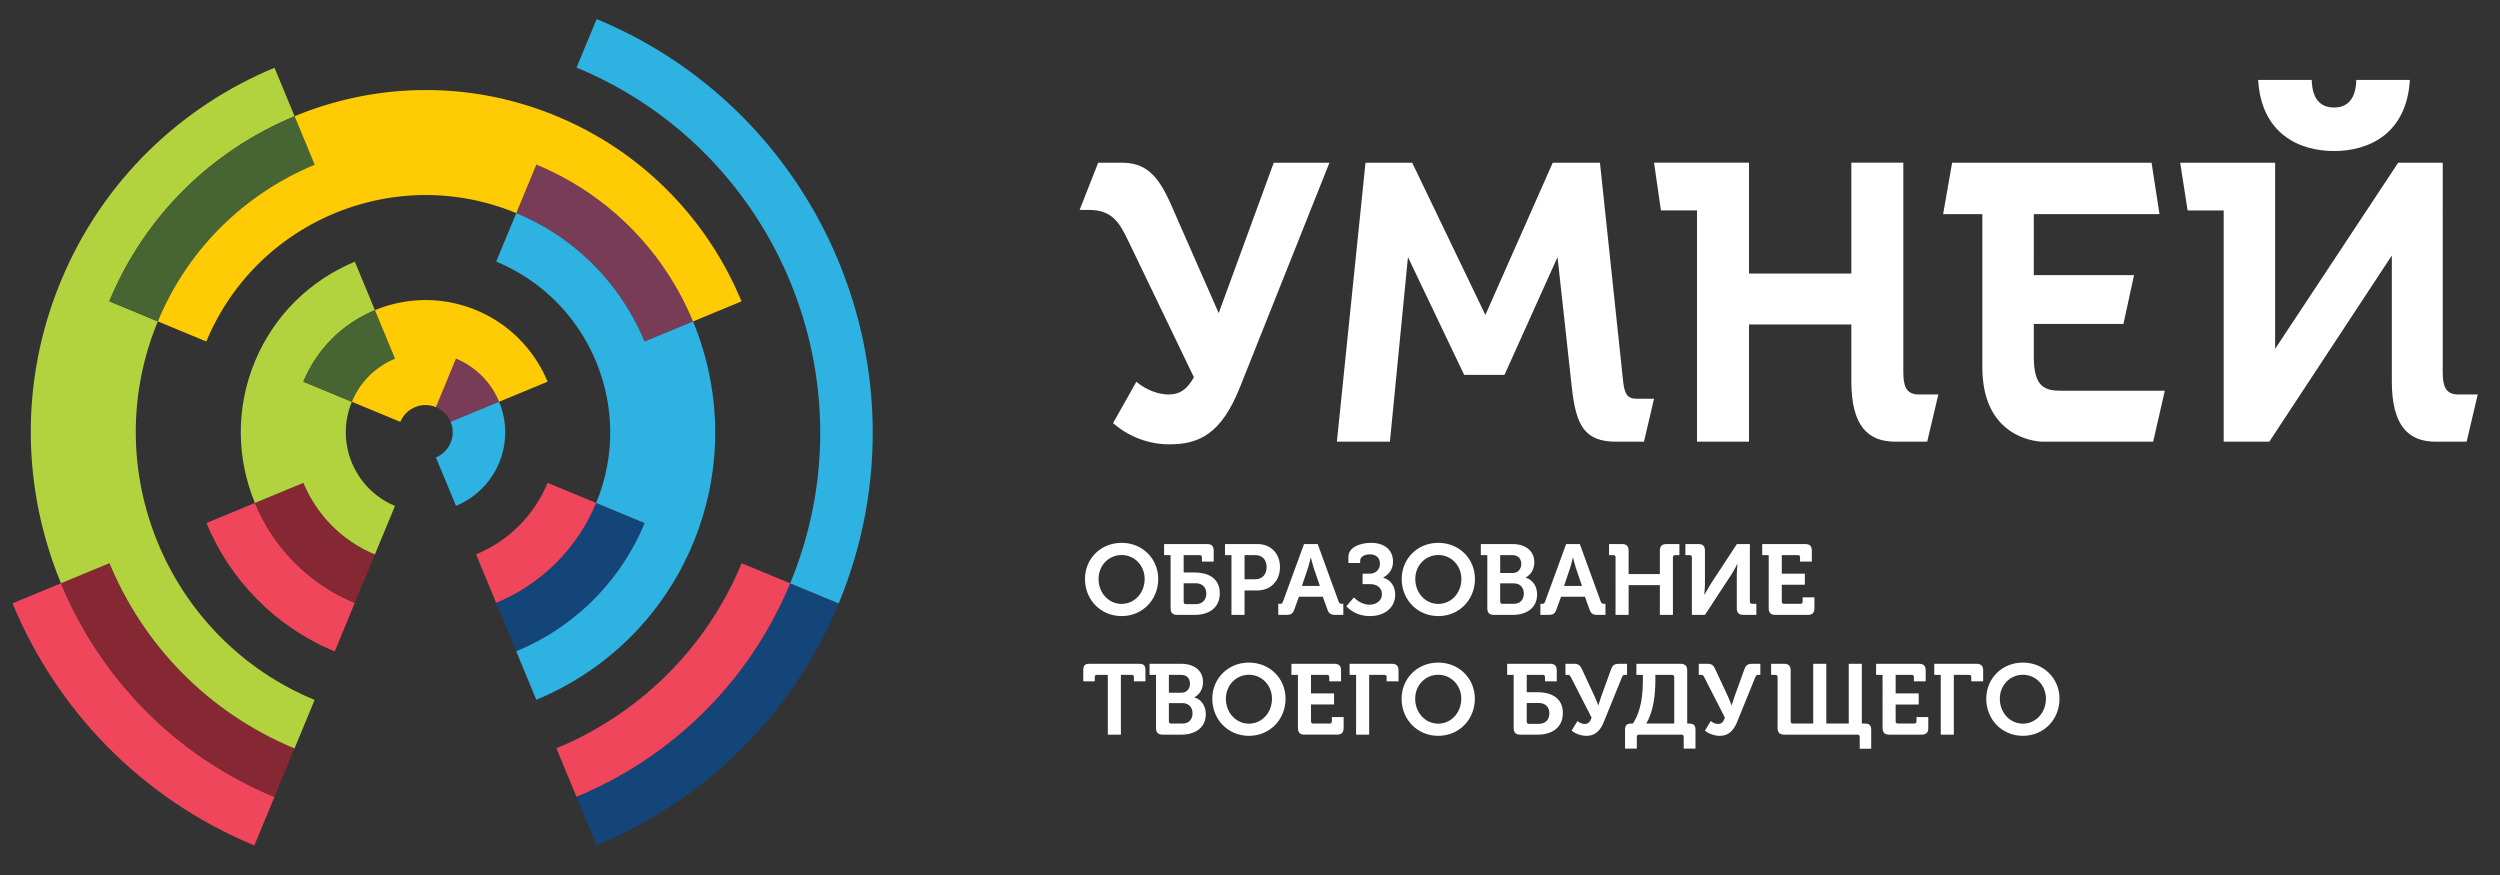 <svg xmlns="http://www.w3.org/2000/svg" width="1000" height="350" viewBox="0 0 1000 350"><rect x="0" y="0" width="1000" height="350" fill="#333333" stroke="none"/><path d="M761.329 148.67V65.078h-20.791v44.348h-40.94V65.078h-37.98l2.754 19.092H678.8v92.5h20.798v-46.878h40.94v22.696c0 17.817 6.576 24.183 17.612 24.183h12.727l4.456-18.877h-7.853c-5.296-.001-6.151-3.826-6.151-9.124m-112.017 4.457l-9.329-88.045h-18.886l-26.943 60.893-29.275-60.893h-18.673l-11.454 111.596h21.216l7.217-73.834 22.479 47.097h16.132l21.217-47.097 5.725 52.192c1.697 15.271 5.092 21.644 17.823 21.644h11.027l4.031-17.187h-7.003c-2.968-.001-4.666-1.069-5.304-6.366m164.21-10.401v-13.151h35.857l4.241-19.518h-40.1V85.662h50.28l-3.18-20.58h-79.771l-3.604 20.58h15.694v61.31c0 27.16 20.155 29.708 24.396 29.708h43.924l4.666-20.374h-40.951c-6.786-.001-11.452-1.061-11.452-13.58m169.731 15.067c-5.307 0-6.162-3.818-6.162-9.123V65.082H959.28l-49.23 74.465V65.082h-37.975l2.969 19.092h14.43v92.503h18.245l49.011-74.472v50.282c0 17.817 6.575 24.189 17.604 24.189h12.311l4.456-18.884-7.848.001zm-495.767-32.547l-19.353-44.04c-5.306-11.877-10.397-16.124-19.521-16.124h-9.334l-7.43 18.881h3.608c9.55 0 12.303 5.088 15.915 12.517l26.19 54.415c-2.57 4.645-5.501 6.899-10.068 6.899-4.031 0-8.91-1.698-12.943-5.095l-9.331 16.548c6.153 5.306 14.002 8.483 22.484 8.483 12.095 0 20.8-4.237 28.217-22.694l35.86-89.953h-22.277l-22.017 60.163zm446.116-64.831c13.79 0 29.069-6.793 30.339-28.43h-21.426c-.211 9.12-4.877 11.025-8.913 11.025-4.031 0-8.699-1.906-8.913-11.025h-21.422c1.268 21.637 16.551 28.43 30.335 28.43" fill="#FFF"/><path fill="#144579" d="M316.067 233.333c-16.658 40.211-48.125 69.897-85.477 85.379l8.034 19.39c42.318-17.535 77.973-51.17 96.848-96.735l-19.405-8.034zm-58.204-24.112l-19.399-8.039c-7.802 18.821-22.524 32.713-40.001 39.952l8.032 19.394c22.448-9.298 41.356-27.141 51.368-51.307"/><path fill="#EF465B" d="M24.396 233.307L5 241.331c17.532 42.327 51.174 77.979 96.735 96.847h.006l8.039-19.402h-.011c-40.207-16.654-69.898-48.122-85.373-85.469m272.271-8.016c-14.446 34.866-41.728 60.609-74.111 74.025l8.037 19.39c37.353-15.472 68.816-45.162 85.473-85.373l-19.399-8.042zm-194.698-24.125l-19.391 8.037c9.297 22.443 27.141 41.355 51.311 51.367l8.032-19.403c-18.816-7.792-32.713-22.517-39.952-40.001m117.09-8.02c-5.583 13.471-16.121 23.414-28.626 28.601l8.03 19.387c17.479-7.237 32.199-21.131 39.996-39.952l-19.4-8.036z"/><path fill="#862833" d="M43.787 225.271l-19.393 8.031c15.477 37.352 45.164 68.819 85.377 85.473h.005l8.033-19.397c-34.865-14.446-60.606-41.72-74.022-74.107m77.578-32.128l-19.393 8.019c7.24 17.491 21.135 32.215 39.953 40.007l8.034-19.4c-13.471-5.581-23.414-16.121-28.594-28.626"/><path fill="#B2D33E" d="M63.18 217.234c-11.354-27.414-12.278-59.157-.046-88.674l-19.402-8.04c14.44-34.863 41.724-60.607 74.11-74.021l-8.038-19.395c-37.353 15.472-68.816 45.167-85.475 85.383-16.657 40.217-15.403 83.458.066 120.818l19.39-8.035c13.418 32.389 39.159 59.66 74.027 74.106l8.032-19.403c-29.516-12.225-51.305-35.328-62.664-62.739m77.571-32.129c-3.118-7.541-3.373-16.279-.01-24.399l-19.396-8.037c5.573-13.471 16.108-23.417 28.625-28.596l-8.032-19.395c-17.48 7.24-32.208 21.129-39.999 39.951v.006c-7.798 18.811-7.204 39.061.036 56.529l19.391-8.021c5.18 12.51 15.125 23.045 28.594 28.627l8.04-19.402c-8.122-3.372-14.124-9.723-17.249-17.263"/><path fill="#466533" d="M117.841 46.499c-32.387 13.414-59.67 39.158-74.11 74.021l19.402 8.035c12.227-29.513 35.32-51.308 62.737-62.663l-8.029-19.393zm32.129 77.572c-12.517 5.184-23.052 15.127-28.625 28.598l19.396 8.034c3.359-8.113 9.715-14.118 17.263-17.24l-8.034-19.392z"/><path fill="#793C56" d="M214.546 65.844l-8.039 19.399c24.167 10.011 42.014 28.925 51.313 51.372l19.392-8.035c-11.36-27.414-33.147-50.515-62.666-62.736m-32.149 77.607l-8.035 19.402a10.849 10.849 0 0 1 5.891 5.887l19.388-8.032c-3.123-7.538-9.128-13.889-17.244-17.257"/><path fill="#2EB2E2" d="M335.391 104.483c-17.529-42.325-51.166-77.975-96.729-96.855l-8.042 19.405c40.216 16.66 69.911 48.127 85.377 85.477 15.477 37.36 16.732 80.6.07 120.821l19.407 8.034v-.008c18.867-45.56 17.449-94.553-.083-136.874m-77.574 32.132c-9.294-22.447-27.146-41.36-51.305-51.372l-8.04 19.4c18.822 7.801 32.716 22.522 39.955 40.006 7.239 17.477 7.823 37.715.031 56.531l19.404 8.041c-10.012 24.165-28.92 42.008-51.368 51.305l8.031 19.392c27.415-11.351 50.516-33.146 62.732-62.664 12.23-29.517 11.306-61.253-.047-88.673l-19.393 8.034zm-77.565 32.123a10.862 10.862 0 0 1 0 8.333 10.854 10.854 0 0 1-5.893 5.89l8.037 19.388c7.538-3.123 13.896-9.117 17.258-17.236 3.364-8.129 3.11-16.854-.012-24.402l-19.39 8.027z"/><path fill="#FFCB05" d="M222.582 46.439c-34.869-14.44-72.359-13.358-104.743.06l8.032 19.393c-27.419 11.354-50.513 33.15-62.736 62.663l19.4 8.04c10.011-24.17 28.922-42.009 51.37-51.306 22.443-9.307 48.433-10.058 72.604-.046l8.037-19.399c29.519 12.225 51.306 35.322 62.665 62.739l19.396-8.038c-13.416-32.382-39.149-59.659-74.025-74.106m-32.145 77.615c-13.475-5.582-27.957-5.166-40.467.017l8.034 19.392c-7.547 3.123-13.9 9.13-17.261 17.243l19.402 8.037a10.832 10.832 0 0 1 5.889-5.887 10.836 10.836 0 0 1 8.328 0l8.038-19.403c8.116 3.366 14.115 9.717 17.243 17.258l19.391-8.032c-5.185-12.513-15.128-23.049-28.597-28.625"/><path fill="#FFF" d="M448.641 217.135c8.342 0 14.648 6.348 14.648 14.45 0 8.343-6.307 14.849-14.648 14.849-8.343 0-14.65-6.506-14.65-14.849-.001-8.105 6.307-14.45 14.65-14.45zm0 24.429c5.109 0 9.221-4.313 9.221-9.979 0-5.429-4.11-9.58-9.221-9.58s-9.221 4.151-9.221 9.58c0 5.668 4.111 9.979 9.221 9.979zm19.598-19.519h-2.595v-4.432h17.164c1.876 0 2.675.839 2.675 2.715v4.313h-4.71v-1.718c0-.56-.319-.878-.878-.878h-6.426v6.945h4.471c4.67 0 9.979 1.876 9.979 8.303 0 6.107-4.671 8.662-10.06 8.662h-6.906c-1.876 0-2.714-.799-2.714-2.715v-21.195zm6.107 19.6h3.952c2.675 0 4.23-1.717 4.23-4.19 0-2.476-1.557-4.151-4.23-4.151h-4.83v7.465c0 .555.319.876.878.876zm18.241-19.6h-2.596v-4.432h12.974c5.31 0 9.021 3.713 9.021 9.222s-3.712 9.341-9.021 9.341h-5.149v9.779h-5.229v-23.91zm9.42 9.66c2.954 0 4.631-1.916 4.631-4.87 0-2.914-1.677-4.79-4.551-4.79h-4.271v9.66h4.191zm9.301 9.818h.679c.678 0 .957-.16 1.197-.877l8.422-23.033h5.469l8.383 23.033c.279.717.56.877 1.237.877h.64v4.432h-3.113c-1.996 0-2.715-.52-3.313-2.314l-1.796-4.949h-9.54l-1.797 4.949c-.599 1.797-1.315 2.314-3.312 2.314h-3.153v-4.432h-.003zm16.644-7.144l-2.436-7.105c-.519-1.557-1.157-4.229-1.157-4.229h-.08s-.599 2.674-1.118 4.229l-2.395 7.105h7.186zm13.61 4.592c.998 1.037 3.394 2.913 6.188 2.913 2.635 0 5.028-1.517 5.028-4.231 0-2.514-2.035-3.991-4.511-3.991h-3.233v-4.19h2.874c2.315 0 4.072-1.597 4.072-3.992 0-2.274-1.478-3.752-4.072-3.752-2.194 0-3.832 1.117-3.832 2.436v1.038h-4.71v-2.476c0-3.951 4.99-5.589 8.981-5.589 5.748 0 8.861 3.074 8.861 7.505 0 3.354-1.916 5.27-3.911 6.348v.08c3.112.918 4.789 3.632 4.789 6.824 0 4.95-3.991 8.543-10.18 8.543-4.75 0-7.704-2.195-9.38-3.912l3.036-3.554zm33.769-21.836c8.344 0 14.65 6.348 14.65 14.45 0 8.343-6.308 14.849-14.65 14.849s-14.648-6.506-14.648-14.849c0-8.105 6.307-14.45 14.648-14.45zm0 24.429c5.109 0 9.222-4.313 9.222-9.979 0-5.429-4.111-9.58-9.222-9.58-5.109 0-9.221 4.151-9.221 9.58.001 5.668 4.113 9.979 9.221 9.979zm19.599-19.519h-2.595v-4.432h12.613c5.149 0 8.781 2.635 8.781 7.306 0 3.153-1.716 5.188-3.433 6.067v.08c3.072.918 4.551 3.791 4.551 6.666 0 5.668-4.511 8.223-9.74 8.223h-7.464c-1.876 0-2.715-.799-2.715-2.715l.002-21.195zm10.138 7.144c2.196 0 3.435-1.597 3.435-3.633 0-2.035-1.197-3.513-3.514-3.513h-4.91v7.146h4.989zm-4.112 12.334h4.592c2.555 0 3.99-1.717 3.99-4.11 0-2.354-1.477-4.071-3.99-4.071h-5.47v7.305c0 .558.32.876.878.876zm15.208 0h.68c.678 0 .957-.16 1.197-.877l8.422-23.033h5.469l8.383 23.033c.279.717.559.877 1.237.877h.639v4.432h-3.113c-1.995 0-2.715-.52-3.313-2.314l-1.796-4.949h-9.54l-1.797 4.949c-.6 1.797-1.316 2.314-3.313 2.314h-3.153v-4.432h-.002zm16.647-7.144l-2.436-7.105c-.52-1.557-1.157-4.229-1.157-4.229h-.08s-.6 2.674-1.118 4.229l-2.395 7.105h7.186zm13.411-11.456c0-.56-.319-.878-.878-.878h-1.717v-4.432h5.108c1.916 0 2.715.839 2.715 2.715v9.301h12.494v-9.301c0-1.876.838-2.715 2.714-2.715h5.109v4.432h-1.716c-.561 0-.879.318-.879.878v23.032h-5.229V234.06h-12.494v11.896h-5.229l.002-23.033zm30.535 0c0-.56-.319-.878-.878-.878h-1.718v-4.432h5.109c1.916 0 2.715.839 2.715 2.715v13.213c0 1.677-.278 4.311-.278 4.311h.078s1.559-2.713 2.556-4.351l10.419-15.887h5.188v23.032c0 .559.318.877.878.877h1.717v4.432h-5.109c-1.876 0-2.714-.799-2.714-2.715v-13.252c0-1.637.279-4.391.279-4.391h-.08s-1.396 2.754-2.476 4.391l-10.458 15.967h-5.229v-23.032h.001zm30.733-.878h-2.595v-4.432h17.125c1.916 0 2.714.839 2.714 2.715v4.313h-4.71v-1.718c0-.56-.319-.878-.878-.878h-6.427v7.426h9.221v4.43h-9.221v6.746c0 .56.318.879.878.879h6.587c.559 0 .878-.319.878-.879v-1.717h4.71v4.312c0 1.916-.799 2.715-2.715 2.715h-12.854c-1.876 0-2.715-.799-2.715-2.715l.002-21.197zm-264.358 47.898h-4.352c-.599 0-.878.318-.878.877v1.718h-4.59v-4.472c0-1.875.639-2.555 2.515-2.555h19.8c1.876 0 2.555.68 2.555 2.555v4.472h-4.63v-1.718c0-.559-.279-.877-.878-.877h-4.313v23.91h-5.229v-23.91zm19.278 0h-2.594v-4.432h12.614c5.148 0 8.782 2.635 8.782 7.305 0 3.154-1.717 5.189-3.434 6.067v.08c3.074.918 4.551 3.792 4.551 6.666 0 5.668-4.511 8.224-9.739 8.224h-7.464c-1.876 0-2.716-.8-2.716-2.716v-21.194zm10.14 7.145c2.194 0 3.433-1.596 3.433-3.632s-1.198-3.513-3.513-3.513h-4.91v7.145h4.99zm-4.111 12.335h4.59c2.556 0 3.992-1.717 3.992-4.11 0-2.355-1.477-4.071-3.992-4.071h-5.469v7.305c.001.557.32.876.879.876zm31.134-24.39c8.342 0 14.65 6.347 14.65 14.449 0 8.344-6.309 14.85-14.65 14.85-8.343 0-14.649-6.506-14.649-14.85-.001-8.102 6.306-14.449 14.649-14.449zm0 24.43c5.109 0 9.221-4.313 9.221-9.979 0-5.43-4.111-9.58-9.221-9.58-5.108 0-9.221 4.15-9.221 9.58 0 5.666 4.111 9.979 9.221 9.979zm19.598-19.52h-2.596v-4.432H533.7c1.916 0 2.714.838 2.714 2.715v4.312h-4.71v-1.718c0-.559-.318-.877-.878-.877H524.4v7.425h9.221v4.431H524.4v6.746c0 .559.319.878.878.878h6.587c.56 0 .878-.319.878-.878v-1.717h4.71v4.311c0 1.916-.799 2.715-2.715 2.715h-12.853c-1.876 0-2.715-.799-2.715-2.715l.001-21.196zm23.27 0h-2.595v-4.432h16.846c1.916 0 2.714.838 2.714 2.715v4.312h-4.75v-1.718c0-.559-.318-.877-.878-.877h-6.106v23.91h-5.229l-.002-23.91zm32.85-4.91c8.344 0 14.649 6.347 14.649 14.449 0 8.344-6.307 14.85-14.649 14.85-8.342 0-14.648-6.506-14.648-14.85 0-8.102 6.305-14.449 14.648-14.449zm0 24.43c5.109 0 9.223-4.313 9.223-9.979 0-5.43-4.112-9.58-9.223-9.58-5.109 0-9.221 4.15-9.221 9.58.001 5.666 4.113 9.979 9.221 9.979zm30.177-19.52h-2.595v-4.432h17.164c1.876 0 2.675.838 2.675 2.715v4.312h-4.71v-1.718c0-.559-.319-.877-.879-.877h-6.427v6.945h4.472c4.67 0 9.979 1.875 9.979 8.303 0 6.106-4.671 8.662-10.06 8.662h-6.905c-1.876 0-2.715-.799-2.715-2.715l.001-21.195zm6.106 19.6h3.952c2.674 0 4.23-1.717 4.23-4.191 0-2.476-1.558-4.15-4.23-4.15h-4.83v7.464c.001.557.321.877.878.877zm19.441-1.158c.758.68 1.716 1.197 2.834 1.197 1.477 0 2.195-.838 2.794-2.516l-8.303-16.246c-.319-.639-.6-.877-1.277-.877h-.878v-4.432h3.393c1.916 0 2.476.639 3.273 2.315l5.029 10.817c.759 1.676 1.396 3.433 1.396 3.433h.08s.479-1.597 1.117-3.433l3.912-10.817c.639-1.798 1.356-2.315 3.353-2.315h3.074v4.432h-.759c-.679 0-.958.199-1.237.877l-7.345 18.084c-1.078 2.634-2.914 5.428-6.906 5.428-2.594 0-4.989-1.236-5.907-2.115l2.357-3.832zm21.594 1.038h.56c3.473-5.349 3.99-11.976 3.99-17.724v-1.756h-2.595v-4.432h17.604c1.916 0 2.715.838 2.715 2.715v21.195h.719c1.876 0 2.594.68 2.594 2.596v7.424h-4.71v-4.711c0-.559-.318-.877-.798-.877h-17.085c-.559 0-.878.318-.878.877v4.711h-4.71v-7.424c0-1.915.678-2.594 2.594-2.594zm17.084 0V270.82c0-.559-.319-.877-.878-.877h-6.666v2.115c0 5.549-.719 12.573-3.673 17.363l11.217.002zm14.649-1.038c.758.68 1.716 1.197 2.834 1.197 1.477 0 2.194-.838 2.794-2.516l-8.304-16.246c-.318-.639-.599-.877-1.276-.877h-.878v-4.432h3.393c1.916 0 2.476.639 3.273 2.315l5.029 10.817c.759 1.676 1.396 3.433 1.396 3.433h.079s.479-1.597 1.118-3.433l3.912-10.817c.639-1.798 1.355-2.315 3.353-2.315h3.074v4.432h-.759c-.68 0-.958.199-1.237.877l-7.345 18.084c-1.078 2.634-2.914 5.428-6.905 5.428-2.595 0-4.99-1.236-5.908-2.115l2.357-3.832zm26.7-17.565c0-.559-.319-.877-.878-.877h-1.717v-4.432h5.148c1.876 0 2.676.838 2.676 2.715v20.317c0 .56.318.878.878.878h8.144v-23.91h5.229v23.91h8.98v-23.91h5.229v23.91h1.156c1.876 0 2.596.68 2.596 2.596v7.463h-4.592v-4.75c0-.559-.318-.877-.798-.877h-29.339c-1.876 0-2.715-.799-2.715-2.715l.003-20.318zm41.992-.877h-2.595v-4.432h17.125c1.916 0 2.714.838 2.714 2.715v4.312h-4.71v-1.718c0-.559-.319-.877-.878-.877h-6.428v7.425h9.222v4.431h-9.222v6.746c0 .559.319.878.878.878h6.587c.56 0 .879-.319.879-.878v-1.717h4.71v4.311c0 1.916-.798 2.715-2.714 2.715h-12.854c-1.876 0-2.715-.799-2.715-2.715l.001-21.196zm23.27 0h-2.595v-4.432h16.846c1.916 0 2.715.838 2.715 2.715v4.312h-4.75v-1.718c0-.559-.319-.877-.878-.877h-6.107v23.91h-5.229l-.002-23.91zm32.852-4.91c8.343 0 14.648 6.347 14.648 14.449 0 8.344-6.307 14.85-14.648 14.85s-14.649-6.506-14.649-14.85c-.001-8.102 6.307-14.449 14.649-14.449zm0 24.43c5.108 0 9.222-4.313 9.222-9.979 0-5.43-4.112-9.58-9.222-9.58-5.11 0-9.222 4.15-9.222 9.58.001 5.666 4.112 9.979 9.222 9.979z"/></svg>
